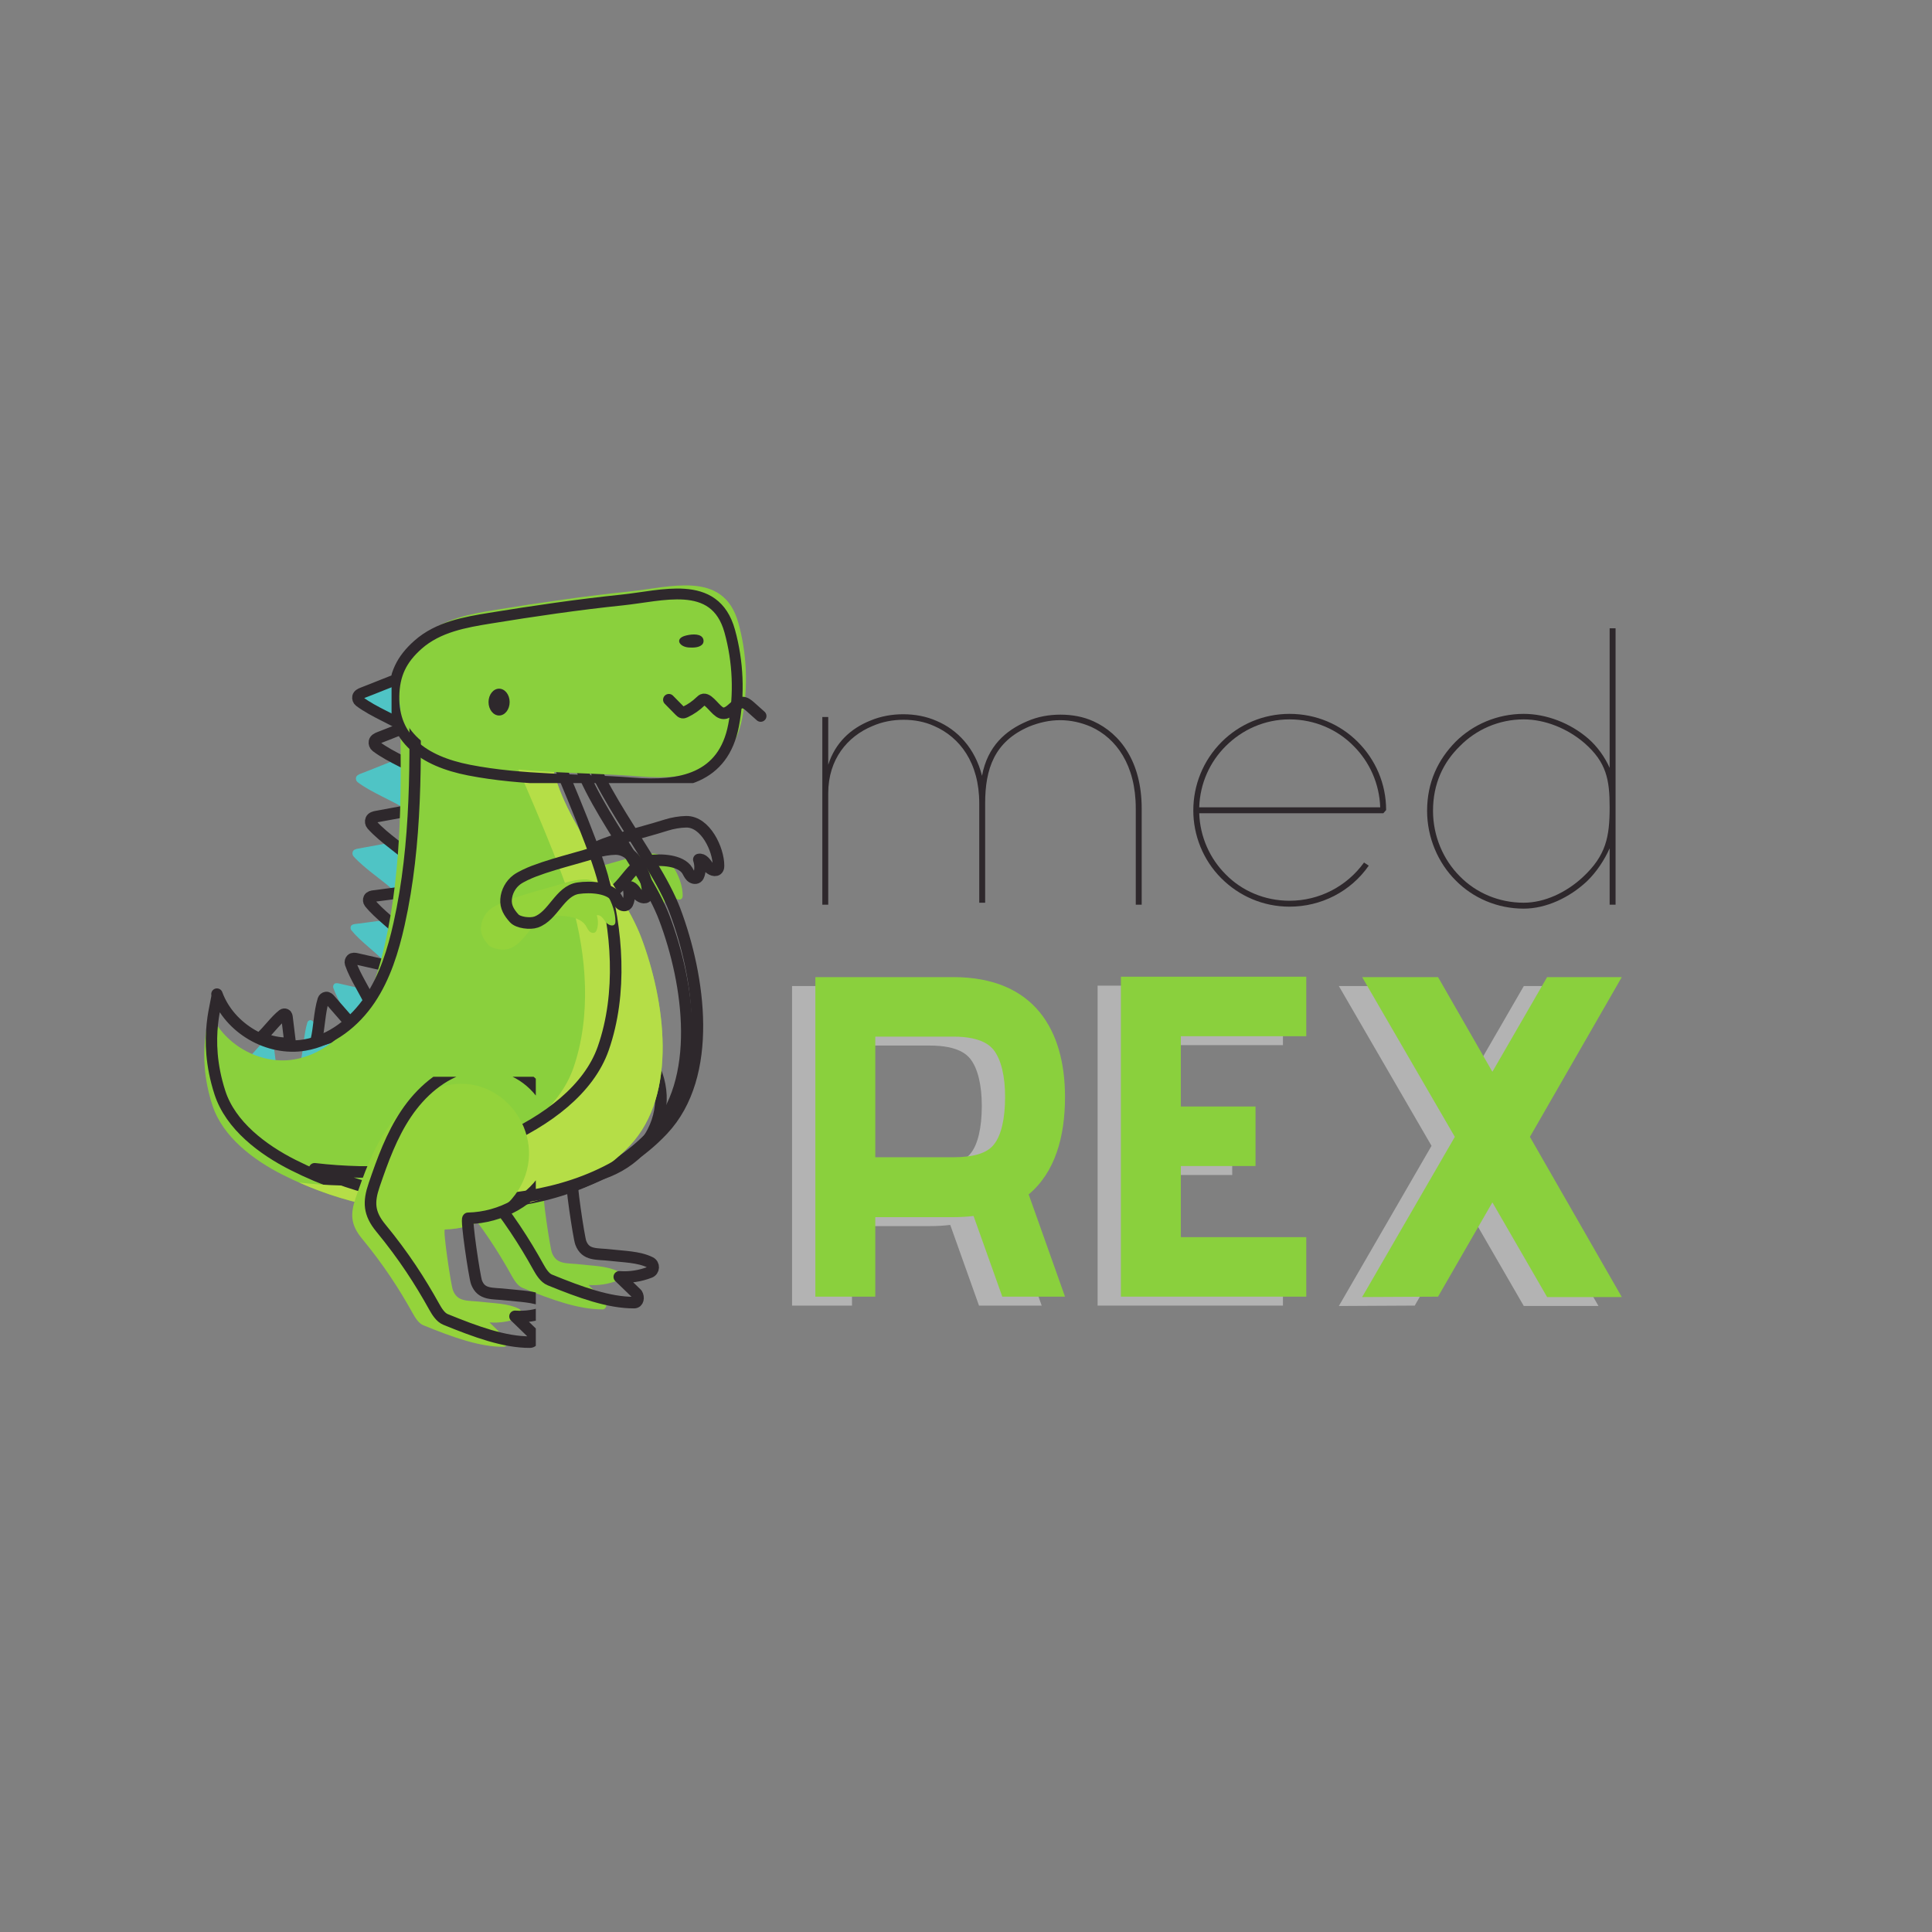 <?xml version="1.0" encoding="UTF-8"?>
<svg xmlns="http://www.w3.org/2000/svg" xmlns:xlink="http://www.w3.org/1999/xlink" width="375pt" height="375pt" viewBox="0 0 375 375" version="1.2">
<rect x="0" y="0" width="375" height="375" fill="#808080" stroke="none"/>
<defs>
<g>
<symbol overflow="visible" id="glyph0-0">
<path style="stroke:none;" d="M 6.352 0 L 7.5 0 L 7.5 -21.656 C 7.5 -28.238 11.25 -32.68 16.07 -34.668 C 17.984 -35.512 20.051 -35.891 22.117 -35.891 C 24.184 -35.891 26.25 -35.512 28.086 -34.668 C 32.984 -32.523 36.812 -27.629 36.812 -19.668 L 36.812 -0.383 L 37.957 -0.383 L 37.957 -19.668 C 37.957 -26.328 39.719 -31.684 46.531 -34.59 C 48.445 -35.355 50.434 -35.816 52.5 -35.816 C 54.566 -35.816 56.633 -35.355 58.547 -34.516 C 63.367 -32.297 67.191 -27.168 67.191 -18.672 L 67.191 0 L 68.34 0 L 68.34 -18.672 C 68.34 -27.703 64.207 -33.215 59.004 -35.586 C 57.016 -36.504 54.797 -36.887 52.574 -36.887 C 50.355 -36.887 48.137 -36.504 46.07 -35.586 C 41.938 -33.828 38.418 -30.766 37.348 -25.023 C 35.969 -30.457 32.523 -33.98 28.547 -35.664 C 26.48 -36.582 24.262 -36.965 22.039 -36.965 C 19.898 -36.965 17.68 -36.582 15.688 -35.738 C 11.863 -34.207 8.879 -31.453 7.5 -27.168 L 7.5 -36.43 L 6.352 -36.43 Z M 6.352 0 "/>
</symbol>
<symbol overflow="visible" id="glyph0-1">
<path style="stroke:none;" d="M 22.578 0.383 C 28.699 0.383 34.438 -2.527 37.957 -7.578 L 37.039 -8.188 C 33.672 -3.52 28.316 -0.766 22.578 -0.766 C 17.754 -0.766 13.316 -2.68 10.18 -5.895 C 7.117 -8.953 5.203 -13.164 5.051 -17.754 L 40.789 -17.754 L 41.328 -18.367 C 41.328 -23.496 39.262 -28.164 35.816 -31.605 C 32.449 -34.973 27.781 -37.039 22.578 -37.039 C 17.449 -37.039 12.781 -34.973 9.414 -31.605 C 5.738 -27.934 3.902 -23.113 3.902 -18.289 C 3.902 -13.547 5.738 -8.723 9.336 -5.129 C 12.781 -1.684 17.449 0.383 22.578 0.383 Z M 5.051 -18.902 C 5.203 -23.57 7.117 -27.703 10.18 -30.766 C 13.395 -33.98 17.754 -35.969 22.578 -35.969 C 27.473 -35.969 31.914 -33.98 35.051 -30.766 C 38.113 -27.703 40.023 -23.496 40.18 -18.902 Z M 5.051 -18.902 "/>
</symbol>
<symbol overflow="visible" id="glyph0-2">
<path style="stroke:none;" d="M 22.805 0.766 C 27.168 0.766 31.684 -1.379 35.051 -4.516 C 36.965 -6.352 38.496 -8.723 39.488 -10.945 L 39.488 0 L 40.637 0 L 40.637 -53.648 L 39.488 -53.648 L 39.488 -26.555 C 38.57 -28.621 37.117 -30.688 35.355 -32.219 C 31.836 -35.281 27.168 -37.039 22.805 -37.039 C 17.68 -37.039 12.934 -34.973 9.566 -31.605 C 6.199 -28.164 4.055 -23.801 4.055 -18.215 C 4.055 -13.012 6.199 -8.113 9.566 -4.746 C 12.934 -1.301 17.68 0.766 22.805 0.766 Z M 22.805 -0.383 C 17.984 -0.383 13.547 -2.297 10.406 -5.512 C 7.195 -8.723 5.203 -13.316 5.203 -18.215 C 5.203 -23.496 7.195 -27.629 10.406 -30.766 C 13.547 -33.98 17.984 -35.969 22.805 -35.969 C 26.938 -35.969 31.301 -34.207 34.59 -31.379 C 38.879 -27.629 39.488 -24.262 39.488 -18.902 C 39.488 -13.164 38.801 -9.566 34.285 -5.355 C 31.07 -2.371 26.863 -0.383 22.805 -0.383 Z M 22.805 -0.383 "/>
</symbol>
<symbol overflow="visible" id="glyph1-0">
<path style="stroke:none;" d="M 53.883 -38.766 C 53.883 -51.637 47.992 -62.023 32.176 -62.023 L 5.426 -62.023 L 5.426 0 L 17.059 0 L 17.059 -15.43 L 32.176 -15.43 C 33.57 -15.43 34.891 -15.508 36.129 -15.66 L 41.711 0 L 53.883 0 L 46.828 -19.848 C 51.945 -24.113 53.883 -31.012 53.883 -38.766 Z M 17.059 -27.059 L 17.059 -50.473 L 32.176 -50.473 C 37.914 -50.473 39.465 -48.535 40.008 -47.914 C 41.48 -46.055 42.254 -42.797 42.254 -38.766 C 42.254 -34.5 41.48 -31.246 40.082 -29.539 C 38.766 -27.832 36.129 -27.059 32.176 -27.059 Z M 17.059 -27.059 "/>
</symbol>
<symbol overflow="visible" id="glyph1-1">
<path style="stroke:none;" d="M 41.402 -50.551 L 41.402 -62.102 L 5.426 -62.102 L 5.426 0 L 41.402 0 L 41.402 -11.551 L 17.059 -11.551 L 17.059 -25.352 L 31.555 -25.352 L 31.555 -36.906 L 17.059 -36.906 L 17.059 -50.551 Z M 41.402 -50.551 "/>
</symbol>
<symbol overflow="visible" id="glyph1-2">
<path style="stroke:none;" d="M 55.82 -62.023 L 41.324 -62.023 L 30.703 -43.648 L 20.156 -62.023 L 5.426 -62.023 L 23.414 -31.012 L 5.426 0.078 L 20.156 0 L 30.703 -18.297 L 41.324 0.078 L 55.82 0.078 L 37.988 -31.012 Z M 55.82 -62.023 "/>
</symbol>
</g>
<clipPath id="clip1">
  <path d="M 76 112.5 L 146 112.5 L 146 152 L 76 152 Z M 76 112.5 "/>
</clipPath>
<clipPath id="clip2">
  <path d="M 67 209 L 104 209 L 104 262.5 L 67 262.5 Z M 67 209 "/>
</clipPath>
</defs>
<g id="surface1">
<path style=" stroke:none;fill-rule:nonzero;fill:rgb(54.12%,81.569%,23.92%);fill-opacity:1;" d="M 120.383 222.758 C 117.625 228.07 111.57 231.242 105.574 231.371 C 105.133 231.387 106.762 242.176 107.121 243.133 C 108.023 245.547 110.078 245.109 112.613 245.414 C 114.922 245.695 117.805 245.699 119.926 246.758 C 120.695 247.141 120.641 248.254 119.84 248.566 C 118.059 249.258 116.125 249.555 114.223 249.414 L 117.465 252.551 C 117.859 253.184 117.711 254.148 116.961 254.148 C 112.301 254.168 107.074 252.281 101.41 249.973 C 100.477 249.594 99.801 248.48 99.309 247.602 C 96.738 242.973 93.723 238.289 89.488 233.156 C 87.262 230.453 87.188 228.363 88.262 225.23 C 89.82 220.684 91.473 216.113 94.156 212.125 C 96.844 208.137 100.691 204.738 105.348 203.527 C 116.477 200.637 125.633 212.645 120.383 222.758 "/>
<path style="fill:none;stroke-width:249.45;stroke-linecap:round;stroke-linejoin:round;stroke:rgb(18.039%,15.689%,17.249%);stroke-opacity:1;stroke-miterlimit:10;" d="M 13902.247 6483.31 C 13579.551 5860.614 12871.084 5488.828 12169.473 5473.718 C 12117.824 5471.887 12308.424 4207.265 12350.475 4095.088 C 12456.517 3812.128 12696.481 3863.409 12993.123 3827.695 C 13263.255 3794.729 13600.577 3794.271 13848.769 3670.19 C 13938.813 3625.319 13932.414 3494.828 13838.713 3458.199 C 13630.287 3377.157 13404.034 3342.359 13181.439 3358.842 L 13560.811 2991.177 C 13606.976 2917.003 13589.607 2803.91 13501.848 2803.91 C 12956.557 2801.621 12344.99 3022.769 11682.231 3293.367 C 11572.99 3337.78 11493.916 3468.272 11436.324 3571.291 C 11135.569 4113.861 10782.707 4662.84 10287.237 5264.474 C 10026.704 5581.317 10018.019 5826.274 10143.715 6193.482 C 10326.088 6726.436 10519.431 7262.138 10833.442 7729.617 C 11147.91 8197.097 11598.129 8595.439 12142.963 8737.377 C 13445.171 9076.197 14516.556 7668.721 13902.247 6483.31 Z M 13902.247 6483.31 " transform="matrix(0.009,0,0,-0.009,1.572,278.07)"/>
<path style=" stroke:none;fill-rule:nonzero;fill:rgb(30.98%,76.859%,77.249%);fill-opacity:1;" d="M 77.844 132.355 C 75.391 133.293 72.469 134.508 70.016 135.445 C 69.625 135.594 69.18 135.805 69.098 136.215 C 69.031 136.535 69.164 136.906 69.426 137.105 C 72.172 139.168 76.09 140.602 78.902 142.438 C 79.113 142.207 79.168 141.879 79.203 141.57 C 79.516 138.887 79.375 136.145 78.773 133.512 L 77.844 132.355 "/>
<path style="fill:none;stroke-width:238.067;stroke-linecap:round;stroke-linejoin:round;stroke:rgb(18.039%,15.689%,17.249%);stroke-opacity:1;stroke-miterlimit:10;" d="M 8517.12 16300.071 C 8243.172 16195.196 7917.312 16059.296 7643.364 15954.859 C 7599.741 15937.817 7550.012 15914.22 7540.851 15868.774 C 7533.435 15832.942 7548.267 15790.993 7577.494 15769.144 C 7884.159 15537.983 8321.692 15377.612 8635.773 15172.233 C 8659.329 15198.015 8665 15234.721 8669.362 15269.242 C 8704.26 15569.445 8688.556 15876.203 8620.942 16170.726 Z M 8517.12 16300.071 " transform="matrix(0.009,0,0,-0.009,1.572,278.07)"/>
<path style=" stroke:none;fill-rule:nonzero;fill:rgb(30.98%,76.859%,77.249%);fill-opacity:1;" d="M 77.844 147.082 C 75.391 148.016 72.469 149.234 70.016 150.168 C 69.625 150.316 69.18 150.527 69.098 150.938 C 69.031 151.258 69.164 151.633 69.426 151.828 C 72.172 153.895 76.09 155.324 78.902 157.164 C 79.113 156.934 79.164 156.602 79.203 156.293 C 79.516 153.609 79.375 150.867 78.773 148.238 L 77.844 147.082 "/>
<path style="fill:none;stroke-width:249.45;stroke-linecap:round;stroke-linejoin:round;stroke:rgb(18.039%,15.689%,17.249%);stroke-opacity:1;stroke-miterlimit:10;" d="M 8924.695 15353.52 C 8637.651 15244.091 8295.759 15101.237 8008.716 14991.807 C 7963.008 14974.408 7910.901 14949.684 7901.303 14901.608 C 7893.533 14864.063 7909.073 14820.108 7939.697 14797.215 C 8261.021 14555.005 8719.468 14387.426 9048.562 14171.772 C 9073.244 14198.786 9079.186 14237.704 9083.757 14273.876 C 9120.323 14588.429 9103.868 14909.85 9033.479 15217.992 Z M 8924.695 15353.52 " transform="matrix(0.009,0,0,-0.009,1.572,278.07)"/>
<path style=" stroke:none;fill-rule:nonzero;fill:rgb(30.98%,76.859%,77.249%);fill-opacity:1;" d="M 77.801 163.195 C 75.215 163.641 72.113 164.266 69.527 164.711 C 69.113 164.781 68.637 164.902 68.477 165.289 C 68.348 165.59 68.406 165.984 68.625 166.227 C 70.918 168.781 74.484 170.945 76.887 173.289 C 77.141 173.105 77.254 172.793 77.352 172.496 C 78.18 169.926 78.57 167.207 78.492 164.508 L 77.801 163.195 "/>
<path style="fill:none;stroke-width:249.45;stroke-linecap:round;stroke-linejoin:round;stroke:rgb(18.039%,15.689%,17.249%);stroke-opacity:1;stroke-miterlimit:10;" d="M 8919.667 13464.829 C 8617.083 13412.632 8254.165 13339.374 7951.581 13287.178 C 7903.131 13278.936 7847.368 13264.742 7828.628 13219.414 C 7813.544 13184.158 7820.4 13137.914 7845.997 13109.526 C 8114.3 12810.083 8531.61 12556.426 8812.711 12281.707 C 8842.421 12303.227 8855.676 12339.856 8867.103 12374.653 C 8964.003 12675.928 9009.711 12994.602 9000.569 13310.986 Z M 8919.667 13464.829 " transform="matrix(0.009,0,0,-0.009,1.572,278.07)"/>
<path style=" stroke:none;fill-rule:nonzero;fill:rgb(30.98%,76.859%,77.249%);fill-opacity:1;" d="M 75.957 178.438 C 73.785 178.695 71.184 179.078 69.016 179.336 C 68.668 179.375 68.266 179.453 68.113 179.77 C 67.996 180.012 68.027 180.344 68.195 180.555 C 69.992 182.781 72.859 184.73 74.754 186.785 C 74.969 186.645 75.078 186.391 75.172 186.145 C 75.973 184.047 76.422 181.805 76.473 179.559 L 75.957 178.438 "/>
<path style="fill:none;stroke-width:249.45;stroke-linecap:round;stroke-linejoin:round;stroke:rgb(18.039%,15.689%,17.249%);stroke-opacity:1;stroke-miterlimit:10;" d="M 8703.927 11678.241 C 8449.793 11648.022 8145.381 11603.152 7891.704 11572.933 C 7851.024 11568.354 7803.946 11559.197 7786.12 11522.11 C 7772.408 11493.722 7776.064 11454.803 7795.718 11430.079 C 8005.973 11169.096 8341.466 10940.622 8563.148 10699.785 C 8588.287 10716.268 8601.085 10746.029 8612.055 10774.875 C 8705.756 11020.748 8758.319 11283.562 8764.261 11546.834 Z M 8703.927 11678.241 " transform="matrix(0.009,0,0,-0.009,1.572,278.07)"/>
<path style=" stroke:none;fill-rule:nonzero;fill:rgb(30.98%,76.859%,77.249%);fill-opacity:1;" d="M 72.336 192.375 C 70.309 191.895 67.848 191.387 65.82 190.902 C 65.496 190.828 65.109 190.766 64.871 190.996 C 64.688 191.176 64.605 191.48 64.688 191.727 C 65.562 194.309 67.488 197 68.512 199.461 C 68.754 199.402 68.934 199.211 69.098 199.023 C 70.504 197.406 71.641 195.547 72.426 193.551 L 72.336 192.375 "/>
<path style="fill:none;stroke-width:249.45;stroke-linecap:round;stroke-linejoin:round;stroke:rgb(18.039%,15.689%,17.249%);stroke-opacity:1;stroke-miterlimit:10;" d="M 8280.218 10044.581 C 8042.996 10100.898 7755.039 10160.42 7517.816 10217.196 C 7479.879 10225.895 7434.629 10233.221 7406.747 10206.207 C 7385.265 10185.145 7375.666 10149.432 7385.265 10120.586 C 7487.649 9817.938 7712.988 9502.469 7832.741 9214.014 C 7861.08 9220.882 7882.106 9243.318 7901.303 9265.295 C 8065.85 9454.851 8198.859 9672.795 8290.731 9906.763 Z M 8280.218 10044.581 " transform="matrix(0.009,0,0,-0.009,1.572,278.07)"/>
<path style=" stroke:none;fill-rule:nonzero;fill:rgb(30.98%,76.859%,77.249%);fill-opacity:1;" d="M 64.754 202.848 C 63.566 201.457 62.086 199.824 60.902 198.438 C 60.711 198.215 60.469 197.973 60.18 198.016 C 59.953 198.047 59.738 198.219 59.668 198.438 C 58.953 200.719 58.926 203.621 58.375 205.891 C 58.574 205.977 58.801 205.934 59.016 205.883 C 60.852 205.465 62.621 204.734 64.211 203.723 L 64.754 202.848 "/>
<path style="fill:none;stroke-width:249.45;stroke-linecap:round;stroke-linejoin:round;stroke:rgb(18.039%,15.689%,17.249%);stroke-opacity:1;stroke-miterlimit:10;" d="M 7393.035 8817.046 C 7254.084 8980.045 7080.852 9171.433 6942.358 9333.975 C 6919.962 9360.073 6891.623 9388.461 6857.799 9383.424 C 6831.289 9379.761 6806.15 9359.615 6797.923 9333.975 C 6714.278 9066.582 6711.078 8726.388 6646.631 8460.369 C 6669.941 8450.296 6696.452 8455.333 6721.591 8461.285 C 6936.416 8510.276 7143.472 8595.897 7329.501 8714.484 Z M 7393.035 8817.046 " transform="matrix(0.009,0,0,-0.009,1.572,278.07)"/>
<path style=" stroke:none;fill-rule:nonzero;fill:rgb(30.98%,76.859%,77.249%);fill-opacity:1;" d="M 53.523 206.121 C 53.371 204.738 53.137 203.086 52.984 201.707 C 52.961 201.488 52.914 201.23 52.715 201.133 C 52.559 201.055 52.348 201.074 52.211 201.184 C 50.785 202.312 49.527 204.125 48.211 205.316 C 48.301 205.457 48.461 205.527 48.617 205.586 C 49.953 206.105 51.375 206.398 52.809 206.441 L 53.523 206.121 "/>
<path style="fill:none;stroke-width:249.45;stroke-linecap:round;stroke-linejoin:round;stroke:rgb(18.039%,15.689%,17.249%);stroke-opacity:1;stroke-miterlimit:10;" d="M 6078.943 8433.355 C 6061.117 8595.439 6033.692 8789.116 6015.866 8950.742 C 6013.124 8976.382 6007.639 9006.602 5984.328 9018.048 C 5966.045 9027.205 5941.363 9024.916 5925.366 9012.096 C 5758.533 8879.773 5611.355 8667.324 5457.32 8527.675 C 5467.833 8511.192 5486.573 8502.951 5504.856 8496.083 C 5661.176 8435.187 5827.551 8400.847 5995.298 8395.81 Z M 6078.943 8433.355 " transform="matrix(0.009,0,0,-0.009,1.572,278.07)"/>
<path style=" stroke:none;fill-rule:nonzero;fill:rgb(54.12%,81.569%,23.92%);fill-opacity:1;" d="M 111.492 169.77 C 113.957 168.832 116.5 168.129 119.039 167.418 C 120.332 167.055 121.625 166.688 122.906 166.281 C 124.008 165.93 125.406 165.691 126.555 165.676 C 130.145 165.629 132.516 170.812 132.504 173.75 C 132.504 173.93 132.5 174.121 132.414 174.281 C 132.074 174.953 131.023 174.5 130.582 173.891 C 130.141 173.281 129.621 172.465 128.883 172.621 C 129.176 173.496 129.191 174.461 128.926 175.344 C 128.859 175.562 128.77 175.789 128.586 175.93 C 128.246 176.188 127.734 176.027 127.434 175.727 C 127.137 175.422 126.977 175.012 126.754 174.648 C 125.574 172.738 121.918 172.551 119.691 172.883 C 116.293 173.391 115.117 177.996 111.938 179.113 C 110.84 179.5 108.637 179.234 107.898 178.414 C 106.949 177.367 106.305 176.328 106.41 174.918 C 106.516 173.512 107.258 172.164 108.387 171.32 C 109.113 170.773 110.641 170.09 111.492 169.77 "/>
<path style="fill:none;stroke-width:249.45;stroke-linecap:round;stroke-linejoin:round;stroke:rgb(18.039%,15.689%,17.249%);stroke-opacity:1;stroke-miterlimit:10;" d="M 12861.943 12694.243 C 13150.357 12804.13 13447.914 12886.546 13745.013 12969.877 C 13896.305 13012.459 14047.597 13055.498 14197.517 13103.116 C 14326.413 13144.324 14490.046 13172.253 14624.426 13174.085 C 15044.478 13179.579 15321.923 12571.993 15321.009 12227.679 C 15321.009 12206.617 15320.095 12184.182 15310.039 12165.409 C 15270.273 12086.657 15147.32 12139.769 15095.671 12211.196 C 15044.021 12282.623 14983.23 12378.316 14896.843 12360.002 C 14931.123 12257.44 14932.952 12144.348 14901.871 12040.87 C 14894.1 12015.23 14883.588 11988.674 14862.105 11972.19 C 14822.339 11941.971 14762.463 11960.744 14727.268 11995.999 C 14692.53 12031.713 14673.79 12079.789 14647.737 12122.37 C 14509.7 12346.266 14081.877 12368.243 13821.344 12329.325 C 13423.689 12269.802 13286.109 11729.98 12914.049 11599.031 C 12785.611 11553.702 12527.821 11584.837 12441.433 11680.989 C 12330.364 11803.696 12254.947 11925.488 12267.288 12090.777 C 12279.629 12255.609 12366.473 12413.572 12498.568 12512.471 C 12583.584 12576.572 12762.3 12656.698 12861.943 12694.243 Z M 12861.943 12694.243 " transform="matrix(0.009,0,0,-0.009,1.572,278.07)"/>
<path style=" stroke:none;fill-rule:nonzero;fill:rgb(54.12%,81.569%,23.92%);fill-opacity:1;" d="M 40.672 196.117 C 43.031 202.551 50.312 206.777 57.082 205.641 C 62.113 204.797 66.438 201.363 69.285 197.141 C 72.133 192.918 73.668 187.953 74.773 182.984 C 78.137 167.898 77.898 152.273 77.645 136.82 L 107.07 146.926 C 107.887 157.859 120.582 171.703 124.457 181.961 C 129.062 194.141 131.684 212.352 122.246 222.359 C 114.121 230.98 102.414 234.559 91.262 235.254 C 78.453 236.051 66.457 233.863 54.902 228.043 C 49.246 225.191 43.223 220.699 41.223 214.523 C 37.828 204.055 41.02 197.07 40.672 196.117 "/>
<path style="fill:none;stroke-width:245.587;stroke-linecap:round;stroke-linejoin:round;stroke:rgb(18.039%,15.689%,17.249%);stroke-opacity:1;stroke-miterlimit:10;" d="M 4503.995 9457.465 C 4775.801 8714.567 5615.071 8226.816 6394.938 8357.995 C 6974.102 8455.815 7472.263 8852.057 7800.771 9338.908 C 8128.828 9826.209 8305.232 10399.61 8433.035 10973.011 C 8820.494 12713.501 8793.043 14516.65 8763.793 16299.964 L 12153.271 15133.778 C 12247.323 13872.024 13709.856 12274.434 14156.267 11090.667 C 14686.829 9685.112 14988.786 7583.993 13901.561 6428.625 C 12965.539 5434.189 11616.858 5021.267 10332.079 4941.027 C 8856.945 4848.616 7474.513 5101.508 6143.383 5773.181 C 5492.218 6101.804 4798.302 6620.661 4567.897 7332.904 C 4176.838 8541.014 4544.496 9347.473 4503.995 9457.465 Z M 4503.995 9457.465 " transform="matrix(0.009,0,0,-0.009,1.572,278.07)"/>
<path style=" stroke:none;fill-rule:nonzero;fill:rgb(70.979%,87.059%,27.84%);fill-opacity:1;" d="M 66.211 230.102 C 80.562 230.449 106.004 222.465 111.277 207.344 C 114.809 197.215 113.855 185.441 111.066 175.648 C 109.227 169.184 102.832 154.227 98.215 143.887 L 107.07 146.93 C 107.887 157.859 120.578 171.703 124.457 181.961 C 129.062 194.141 131.684 212.352 122.246 222.359 C 114.121 230.98 102.414 234.559 91.262 235.254 C 79.621 235.98 68.652 234.227 58.07 229.531 C 60.809 229.855 63.539 230.035 66.211 230.102 "/>
<path style="fill:none;stroke-width:249.45;stroke-linecap:round;stroke-linejoin:round;stroke:rgb(18.039%,15.689%,17.249%);stroke-opacity:1;stroke-miterlimit:10;" d="M 7563.524 5622.524 C 9242.819 5581.775 12219.752 6517.65 12836.804 8290.043 C 13250 9477.286 13138.473 10857.29 12812.122 12005.157 C 12596.839 12762.923 11848.606 14516.086 11308.343 15728.054 L 12344.533 15371.377 C 12440.062 14090.272 13925.1 12467.6 14378.976 11265.248 C 14917.868 9837.626 15224.566 7703.061 14120.272 6530.012 C 13169.555 5519.505 11799.699 5100.101 10494.749 5018.601 C 9132.664 4933.438 7849.196 5139.019 6610.979 5689.373 C 6931.389 5651.37 7250.884 5630.308 7563.524 5622.524 Z M 7563.524 5622.524 " transform="matrix(0.009,0,0,-0.009,1.572,278.07)"/>
<path style=" stroke:none;fill-rule:nonzero;fill:rgb(54.12%,81.569%,23.92%);fill-opacity:1;" d="M 134.398 113.672 C 138.453 113.953 141.855 115.645 143.312 120.898 C 144.98 126.891 145.238 133.27 144.07 139.383 C 142.07 149.844 133.637 151.445 124.227 150.703 C 113.527 149.855 102.66 150.215 92.125 148.168 C 83.039 146.402 77.195 141.973 77.348 133.676 C 77.43 129.445 78.812 126.469 82.09 123.57 C 86.043 120.078 91.34 119.164 96.195 118.375 C 104.836 116.969 113.5 115.703 122.211 114.801 C 126.121 114.395 130.551 113.402 134.398 113.672 "/>
<g clip-path="url(#clip1)" clip-rule="nonzero">
<path style="fill:none;stroke-width:210.662;stroke-linecap:round;stroke-linejoin:round;stroke:rgb(18.039%,15.689%,17.249%);stroke-opacity:1;stroke-miterlimit:10;" d="M 13125.779 16273.657 C 13526.072 16245.43 13862.287 16078.385 14006.655 15557.917 C 14171.096 14964.754 14196.959 14333.31 14081.542 13728.547 C 13883.904 12693.025 13050.12 12534.101 12120.606 12607.956 C 11062.936 12691.478 9989.44 12655.904 8948.369 12858.91 C 8050.507 13033.688 7472.649 13472.18 7488.09 14293.483 C 7495.81 14711.867 7632.844 15006.515 7956.707 15293.43 C 8347.35 15639.12 8870.395 15729.602 9350.592 15807.711 C 10204.448 15946.915 11060.62 16072.198 11921.039 16161.521 C 12307.436 16201.735 12745.558 16299.951 13125.779 16273.657 Z M 13125.779 16273.657 " transform="matrix(0.01,0,0,-0.01,1.572,278.07)"/>
</g>
<path style=" stroke:none;fill-rule:nonzero;fill:rgb(18.039%,15.689%,17.249%);fill-opacity:1;" d="M 94.824 136.273 C 94.824 137.711 95.742 138.879 96.875 138.879 C 98.004 138.879 98.922 137.711 98.922 136.273 C 98.922 134.836 98.004 133.672 96.875 133.672 C 95.742 133.672 94.824 134.836 94.824 136.273 "/>
<path style="fill:none;stroke-width:249.45;stroke-linecap:round;stroke-linejoin:round;stroke:rgb(18.039%,15.689%,17.249%);stroke-opacity:1;stroke-miterlimit:10;" d="M 16230.589 15454.708 C 16155.172 15522.015 16079.754 15589.321 16004.337 15656.627 C 15955.43 15699.666 15900.123 15745.91 15834.762 15745.452 C 15786.312 15744.537 15741.518 15717.523 15704.495 15686.388 C 15608.052 15606.262 15507.039 15482.638 15387.285 15520.183 C 15262.503 15559.559 15118.524 15826.494 15000.142 15812.759 C 14974.089 15809.553 14953.52 15789.407 14934.323 15771.093 C 14837.88 15677.231 14726.354 15599.851 14604.772 15542.161 C 14586.031 15533.461 14565.463 15524.762 14544.895 15527.967 C 14521.584 15531.63 14503.301 15549.029 14486.846 15565.97 C 14408.229 15645.638 14329.155 15725.764 14250.538 15805.891 " transform="matrix(0.009,0,0,-0.009,1.572,278.07)"/>
<path style=" stroke:none;fill-rule:nonzero;fill:rgb(18.039%,15.689%,17.249%);fill-opacity:1;" d="M 136.352 123.75 C 136.641 124.148 136.633 124.754 136.293 125.105 C 135.68 125.734 134.48 125.727 133.699 125.676 C 131.863 125.559 130.957 124 132.938 123.414 C 133.824 123.148 135.703 122.859 136.352 123.75 "/>
<path style=" stroke:none;fill-rule:nonzero;fill:rgb(58.04%,82.75%,23.14%);fill-opacity:1;" d="M 98.438 174.789 C 100.902 173.852 103.445 173.152 105.984 172.438 C 107.277 172.074 108.57 171.707 109.852 171.301 C 110.953 170.949 112.352 170.711 113.504 170.695 C 117.09 170.648 119.465 175.832 119.453 178.77 C 119.453 178.953 119.445 179.141 119.363 179.305 C 119.02 179.973 117.969 179.52 117.527 178.91 C 117.09 178.301 116.566 177.488 115.828 177.645 C 116.121 178.516 116.137 179.48 115.871 180.363 C 115.809 180.582 115.715 180.809 115.531 180.949 C 115.191 181.207 114.68 181.047 114.383 180.742 C 114.082 180.441 113.922 180.031 113.699 179.668 C 112.52 177.758 108.863 177.57 106.637 177.902 C 103.238 178.41 102.066 183.016 98.883 184.133 C 97.785 184.516 95.586 184.254 94.844 183.438 C 93.898 182.387 93.25 181.344 93.355 179.941 C 93.461 178.535 94.203 177.188 95.332 176.34 C 96.062 175.793 97.586 175.113 98.438 174.789 "/>
<path style="fill:none;stroke-width:249.45;stroke-linecap:round;stroke-linejoin:round;stroke:rgb(18.039%,15.689%,17.249%);stroke-opacity:1;stroke-miterlimit:10;" d="M 11334.397 12105.887 C 11622.811 12215.774 11920.367 12297.732 12217.466 12381.521 C 12368.758 12424.103 12520.05 12467.142 12669.971 12514.76 C 12798.866 12555.968 12962.499 12583.898 13097.337 12585.729 C 13516.932 12591.223 13794.834 11983.637 13793.463 11639.323 C 13793.463 11617.803 13792.548 11595.826 13782.95 11576.595 C 13742.727 11498.301 13619.774 11551.413 13568.124 11622.84 C 13516.932 11694.267 13455.684 11789.502 13369.297 11771.188 C 13403.577 11669.084 13405.406 11555.992 13374.324 11452.514 C 13367.011 11426.874 13356.041 11400.318 13334.559 11383.834 C 13294.793 11353.615 13234.916 11372.388 13200.179 11408.101 C 13164.984 11443.357 13146.244 11491.433 13120.19 11534.014 C 12982.154 11757.91 12554.331 11779.887 12293.798 11740.969 C 11896.142 11681.446 11759.02 11141.624 11386.503 11010.675 C 11258.065 10965.804 11000.732 10996.481 10913.887 11092.175 C 10803.275 11215.34 10727.4 11337.59 10739.741 11501.964 C 10752.082 11666.795 10838.927 11824.758 10971.022 11924.115 C 11056.495 11988.216 11234.754 12067.884 11334.397 12105.887 Z M 11334.397 12105.887 " transform="matrix(0.009,0,0,-0.009,1.572,278.07)"/>
<path style=" stroke:none;fill-rule:nonzero;fill:rgb(58.04%,82.75%,23.14%);fill-opacity:1;" d="M 101.164 230.023 C 98.402 235.336 92.352 238.512 86.355 238.641 C 85.91 238.656 87.543 249.445 87.902 250.402 C 88.805 252.816 90.859 252.379 93.395 252.684 C 95.703 252.965 98.586 252.969 100.707 254.023 C 101.477 254.41 101.418 255.52 100.617 255.836 C 98.84 256.527 96.906 256.824 95.004 256.68 L 98.246 259.82 C 98.641 260.453 98.488 261.414 97.742 261.418 C 93.078 261.438 87.855 259.551 82.188 257.242 C 81.254 256.863 80.582 255.75 80.09 254.871 C 77.516 250.242 74.504 245.559 70.27 240.422 C 68.043 237.723 67.969 235.633 69.043 232.5 C 70.598 227.957 72.254 223.379 74.938 219.395 C 77.621 215.406 81.473 212.008 86.129 210.797 C 97.258 207.906 106.414 219.914 101.164 230.023 "/>
<g clip-path="url(#clip2)" clip-rule="nonzero">
<path style="fill:none;stroke-width:249.45;stroke-linecap:round;stroke-linejoin:round;stroke:rgb(18.039%,15.689%,17.249%);stroke-opacity:1;stroke-miterlimit:10;" d="M 11653.435 5631.682 C 11330.283 5008.986 10622.273 4636.742 9920.662 4621.632 C 9868.556 4619.801 10059.613 3355.179 10101.664 3243.002 C 10207.249 2960.042 10447.67 3011.323 10744.312 2975.609 C 11014.444 2942.643 11351.765 2942.185 11599.957 2818.562 C 11690.001 2773.233 11683.145 2643.2 11589.445 2606.113 C 11381.475 2525.071 11155.223 2490.273 10932.627 2507.214 L 11312 2139.091 C 11358.165 2064.917 11340.339 1952.282 11253.037 1951.824 C 10707.289 1949.535 10096.179 2170.683 9432.963 2441.281 C 9323.722 2485.694 9245.105 2616.186 9187.513 2719.205 C 8886.3 3261.775 8533.895 3810.754 8038.425 4412.846 C 7777.892 4729.231 7769.208 4974.188 7894.904 5341.396 C 8076.82 5873.892 8270.62 6410.509 8584.631 6877.531 C 8898.641 7345.011 9349.318 7743.353 9894.152 7885.291 C 11196.36 8224.111 12267.745 6816.635 11653.435 5631.682 Z M 11653.435 5631.682 " transform="matrix(0.009,0,0,-0.009,1.572,278.07)"/>
</g>
<g style="fill:rgb(18.039%,15.689%,17.249%);fill-opacity:1;">
  <use xlink:href="#glyph0-0" x="153.261" y="175.6"/>
</g>
<g style="fill:rgb(18.039%,15.689%,17.249%);fill-opacity:1;">
  <use xlink:href="#glyph0-1" x="227.718" y="175.6"/>
</g>
<g style="fill:rgb(18.039%,15.689%,17.249%);fill-opacity:1;">
  <use xlink:href="#glyph0-2" x="272.944" y="175.6"/>
</g>
<g style="fill:rgb(100%,100%,100%);fill-opacity:0.4;">
  <use xlink:href="#glyph1-0" x="148.312" y="253.416"/>
</g>
<g style="fill:rgb(100%,100%,100%);fill-opacity:0.4;">
  <use xlink:href="#glyph1-1" x="207.619" y="253.416"/>
</g>
<g style="fill:rgb(100%,100%,100%);fill-opacity:0.4;">
  <use xlink:href="#glyph1-2" x="254.444" y="253.416"/>
</g>
<g style="fill:rgb(54.12%,81.569%,23.92%);fill-opacity:1;">
  <use xlink:href="#glyph1-0" x="152.836" y="251.679"/>
</g>
<g style="fill:rgb(54.12%,81.569%,23.92%);fill-opacity:1;">
  <use xlink:href="#glyph1-1" x="212.143" y="251.679"/>
</g>
<g style="fill:rgb(54.12%,81.569%,23.92%);fill-opacity:1;">
  <use xlink:href="#glyph1-2" x="258.968" y="251.679"/>
</g>
</g>
</svg>
